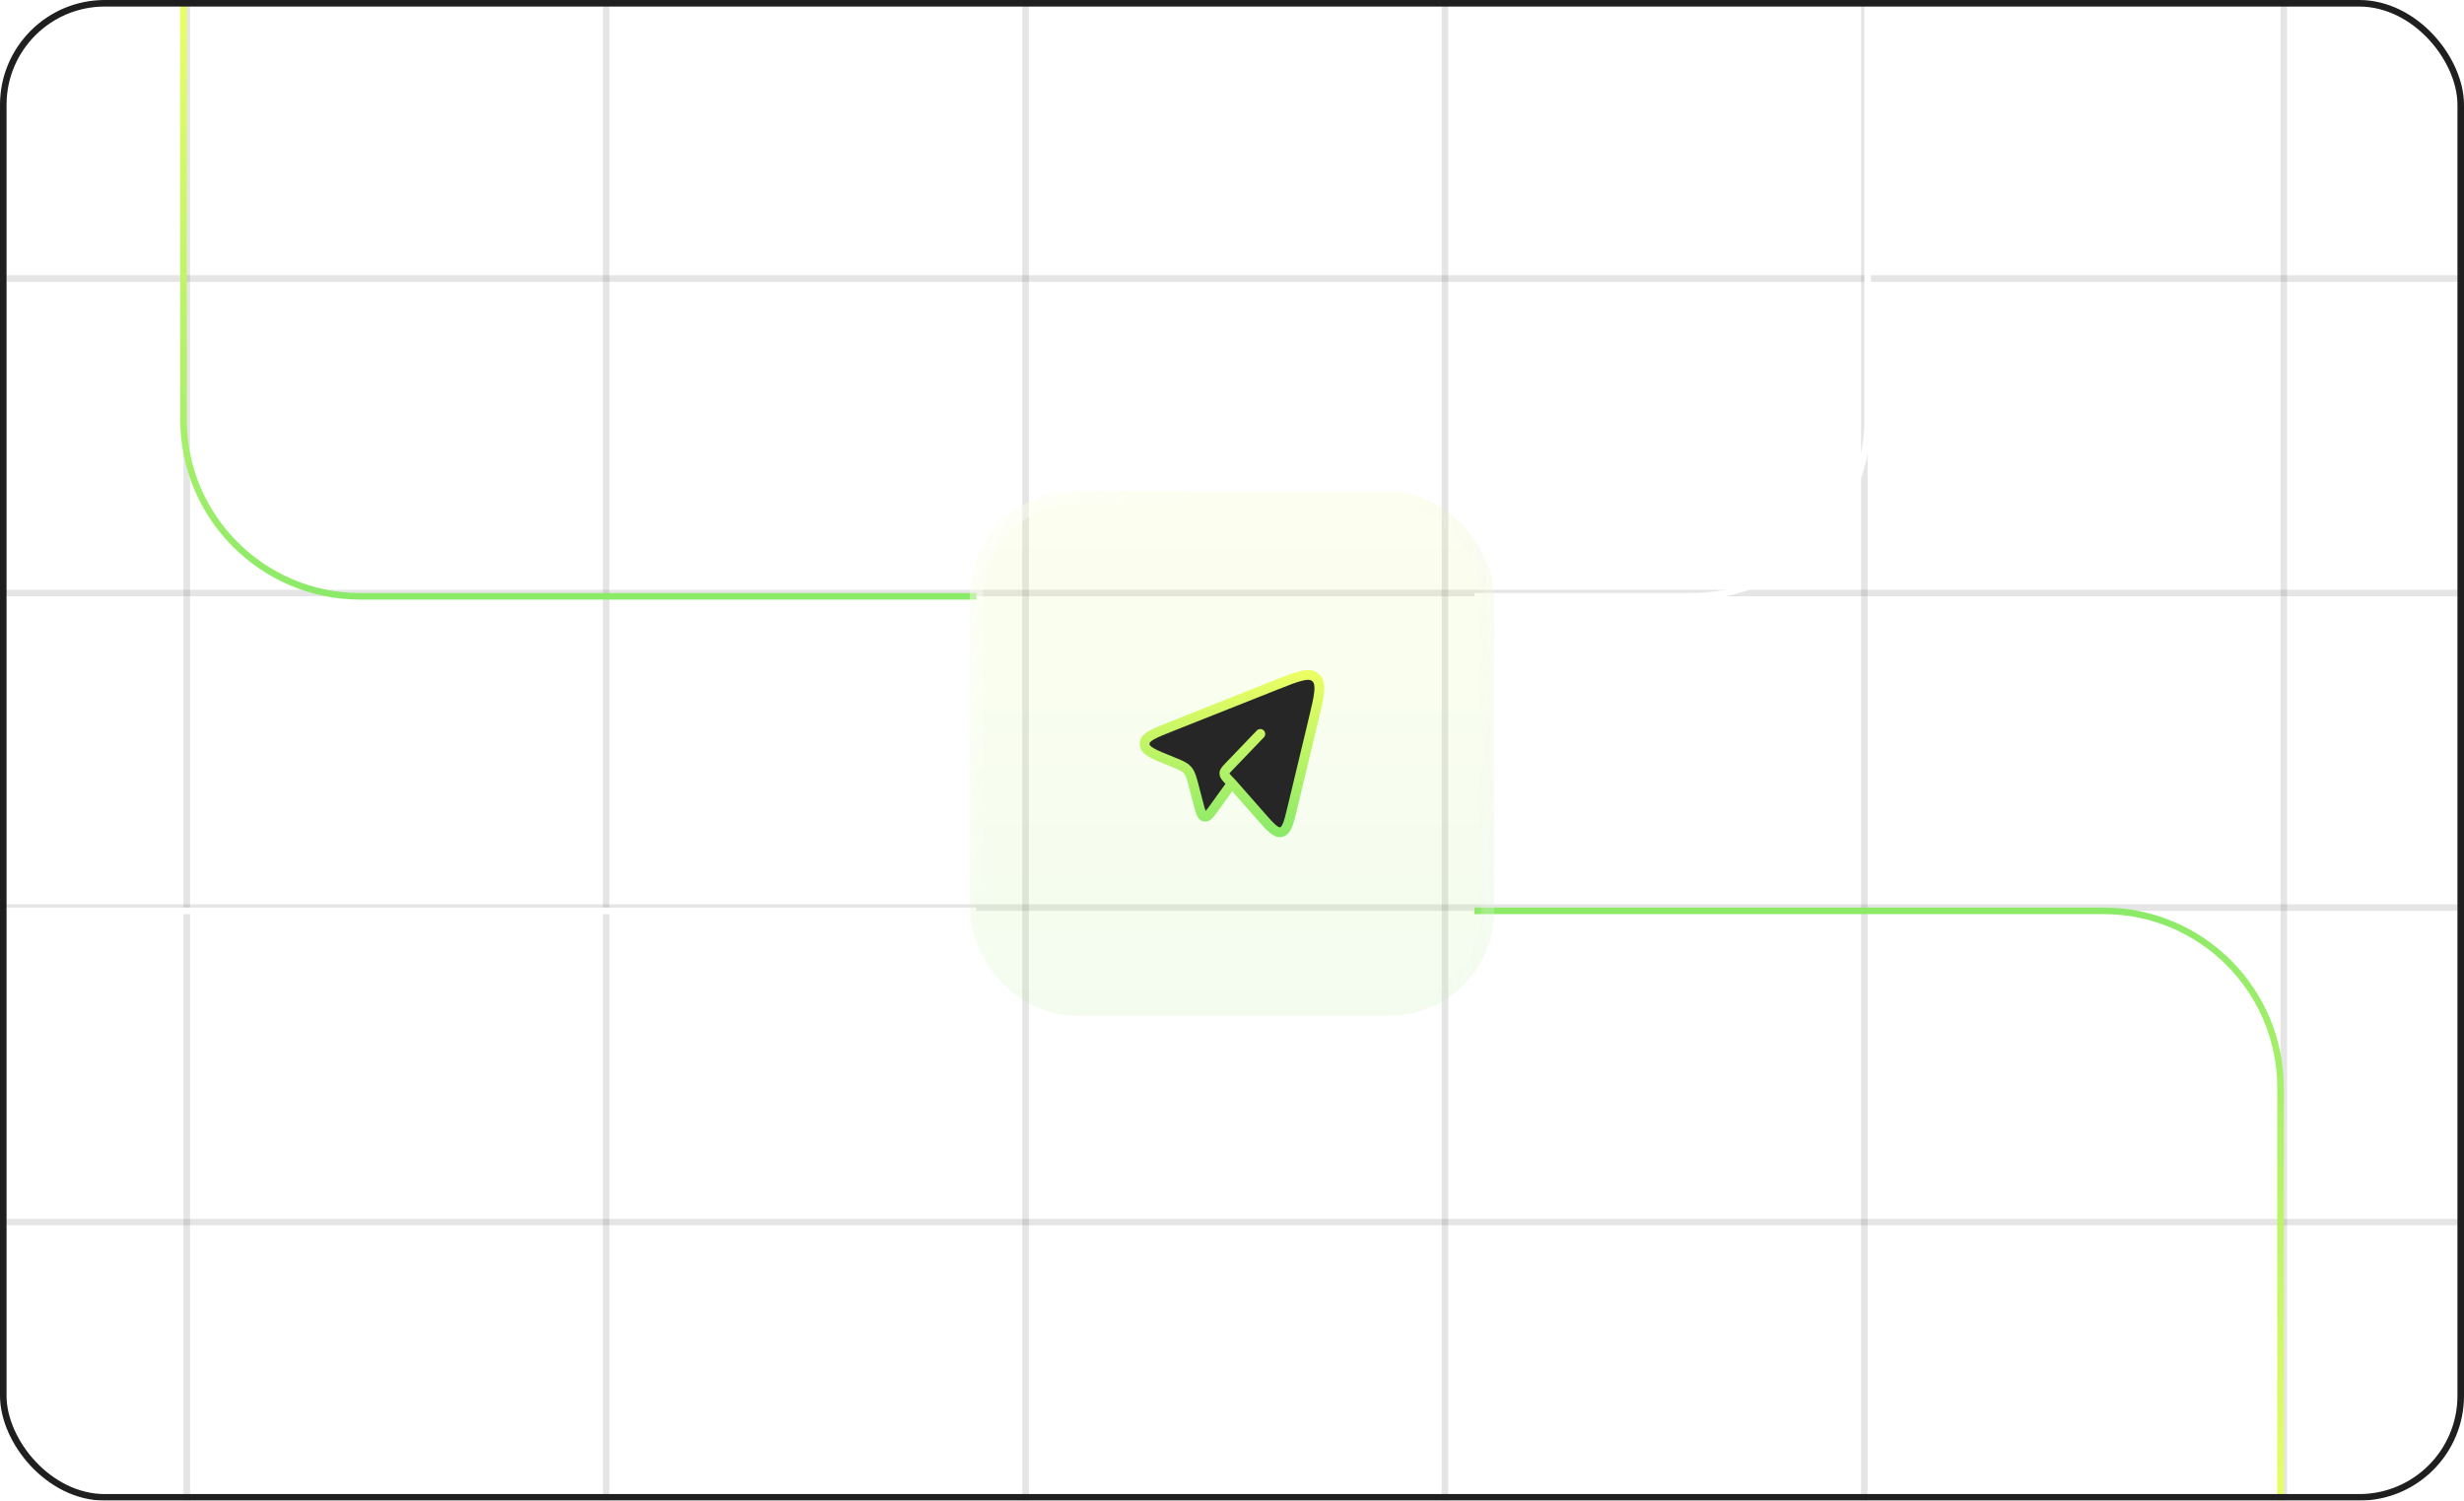 <svg width="376" height="229" viewBox="0 0 376 229" fill="none" xmlns="http://www.w3.org/2000/svg">
<g filter="url(#filter0_b_147_91924)">
<g clip-path="url(#clip0_147_91924)">
<line opacity="0.7" x1="220.5" y1="-2.68882e-08" x2="220.5" y2="230" stroke="#424242" stroke-opacity="0.2"/>
<line opacity="0.7" x1="284.5" y1="-2.68882e-08" x2="284.5" y2="230" stroke="#424242" stroke-opacity="0.2"/>
<line opacity="0.7" x1="92.5" y1="-2.68882e-08" x2="92.5" y2="230" stroke="#424242" stroke-opacity="0.2"/>
<line opacity="0.7" x1="28.5" y1="-2.68882e-08" x2="28.5" y2="230" stroke="#424242" stroke-opacity="0.2"/>
<line opacity="0.7" x1="348.5" y1="-2.68882e-08" x2="348.5" y2="230" stroke="#424242" stroke-opacity="0.2"/>
<line opacity="0.7" x1="156.5" y1="-2.68882e-08" x2="156.5" y2="230" stroke="#424242" stroke-opacity="0.2"/>
<line opacity="0.7" x1="-99" y1="138.5" x2="476" y2="138.5" stroke="#424242" stroke-opacity="0.2"/>
<line opacity="0.7" x1="-99" y1="90.5" x2="476" y2="90.5" stroke="#424242" stroke-opacity="0.2"/>
<line opacity="0.7" x1="-99" y1="42.5" x2="476" y2="42.5" stroke="#424242" stroke-opacity="0.2"/>
<line opacity="0.7" x1="-99" y1="186.5" x2="476" y2="186.5" stroke="#424242" stroke-opacity="0.2"/>
<path d="M285 0V64C285 78.912 272.912 91 258 91H225" stroke="white"/>
<path d="M28 0V64C28 78.912 40.088 91 55 91H149" stroke="url(#paint0_linear_147_91924)"/>
<path d="M-30 230V166C-30 151.088 -17.912 139 -3 139H149" stroke="white"/>
<path d="M348 230V166C348 151.088 335.912 139 321 139H225" stroke="url(#paint1_linear_147_91924)"/>
<g filter="url(#filter1_b_147_91924)">
<rect x="148" y="75" width="80" height="80" rx="16" fill="url(#paint2_linear_147_91924)" fill-opacity="0.1"/>
<rect x="149" y="76" width="78" height="78" rx="15" stroke="url(#paint3_linear_147_91924)" stroke-opacity="0.6" stroke-width="2"/>
<rect x="149" y="76" width="78" height="78" rx="15" stroke="url(#paint4_linear_147_91924)" stroke-width="2"/>
<path d="M200.43 109.861L197.242 123.152C196.668 125.548 196.38 126.746 195.542 126.967C194.704 127.189 193.904 126.279 192.302 124.458L187.98 119.544L185.415 123.109C184.643 124.182 184.257 124.719 183.813 124.631C183.37 124.542 183.201 123.895 182.862 122.601L182.211 120.113C181.863 118.783 181.689 118.118 181.281 117.611C181.235 117.554 181.187 117.499 181.138 117.446C180.695 116.972 180.078 116.725 178.843 116.23C176.119 115.138 174.757 114.592 174.673 113.661C174.664 113.565 174.665 113.47 174.673 113.374C174.76 112.444 176.124 111.902 178.852 110.819L194.675 104.537C198.085 103.183 199.791 102.506 200.774 103.416C201.758 104.326 201.316 106.171 200.43 109.861Z" fill="#262626"/>
<path d="M187.98 119.544L192.302 124.458C193.904 126.279 194.704 127.189 195.542 126.967C196.38 126.746 196.668 125.548 197.242 123.152L200.43 109.861C201.316 106.171 201.758 104.326 200.774 103.416C199.791 102.506 198.085 103.183 194.675 104.537L178.852 110.819C176.124 111.902 174.76 112.444 174.673 113.374C174.665 113.47 174.664 113.565 174.673 113.661C174.757 114.592 176.119 115.138 178.843 116.23C180.078 116.725 180.695 116.972 181.138 117.446C181.187 117.499 181.235 117.554 181.281 117.611C181.689 118.118 181.863 118.783 182.211 120.113L182.862 122.601C183.201 123.895 183.37 124.542 183.813 124.631C184.257 124.719 184.643 124.182 185.415 123.109L187.98 119.544ZM187.98 119.544L187.557 119.103C187.074 118.6 186.833 118.349 186.833 118.037C186.833 117.724 187.074 117.473 187.557 116.97L192.321 112.005" stroke="url(#paint5_linear_147_91924)" stroke-width="1.5" stroke-linecap="round" stroke-linejoin="round"/>
</g>
</g>
<rect x="0.5" y="0.5" width="375" height="228" rx="15.5" stroke="#1F1F1F"/>
</g>
<defs>
<filter id="filter0_b_147_91924" x="-144" y="-144" width="664" height="517" filterUnits="userSpaceOnUse" color-interpolation-filters="sRGB">
<feFlood flood-opacity="0" result="BackgroundImageFix"/>
<feGaussianBlur in="BackgroundImageFix" stdDeviation="72"/>
<feComposite in2="SourceAlpha" operator="in" result="effect1_backgroundBlur_147_91924"/>
<feBlend mode="normal" in="SourceGraphic" in2="effect1_backgroundBlur_147_91924" result="shape"/>
</filter>
<filter id="filter1_b_147_91924" x="105" y="32" width="166" height="166" filterUnits="userSpaceOnUse" color-interpolation-filters="sRGB">
<feFlood flood-opacity="0" result="BackgroundImageFix"/>
<feGaussianBlur in="BackgroundImageFix" stdDeviation="21.5"/>
<feComposite in2="SourceAlpha" operator="in" result="effect1_backgroundBlur_147_91924"/>
<feBlend mode="normal" in="SourceGraphic" in2="effect1_backgroundBlur_147_91924" result="shape"/>
</filter>
<linearGradient id="paint0_linear_147_91924" x1="88.5" y1="0" x2="88.5" y2="91" gradientUnits="userSpaceOnUse">
<stop stop-color="#EBFE64"/>
<stop offset="1" stop-color="#8CEA69"/>
</linearGradient>
<linearGradient id="paint1_linear_147_91924" x1="286.5" y1="230" x2="286.5" y2="139" gradientUnits="userSpaceOnUse">
<stop stop-color="#EBFE64"/>
<stop offset="1" stop-color="#8CEA69"/>
</linearGradient>
<linearGradient id="paint2_linear_147_91924" x1="188" y1="75" x2="188" y2="155" gradientUnits="userSpaceOnUse">
<stop stop-color="#EBFE64"/>
<stop offset="1" stop-color="#8CEA69"/>
</linearGradient>
<linearGradient id="paint3_linear_147_91924" x1="243.341" y1="106.981" x2="216.022" y2="107.848" gradientUnits="userSpaceOnUse">
<stop stop-color="white"/>
<stop offset="1" stop-color="#EFEFEF" stop-opacity="0"/>
</linearGradient>
<linearGradient id="paint4_linear_147_91924" x1="148" y1="75" x2="180.374" y2="92.208" gradientUnits="userSpaceOnUse">
<stop stop-color="white" stop-opacity="0.5"/>
<stop offset="1" stop-color="white" stop-opacity="0"/>
</linearGradient>
<linearGradient id="paint5_linear_147_91924" x1="188" y1="103" x2="188" y2="127" gradientUnits="userSpaceOnUse">
<stop stop-color="#EBFE64"/>
<stop offset="1" stop-color="#8CEA69"/>
</linearGradient>
<clipPath id="clip0_147_91924">
<rect width="376" height="229" rx="16" fill="white"/>
</clipPath>
</defs>
</svg>
